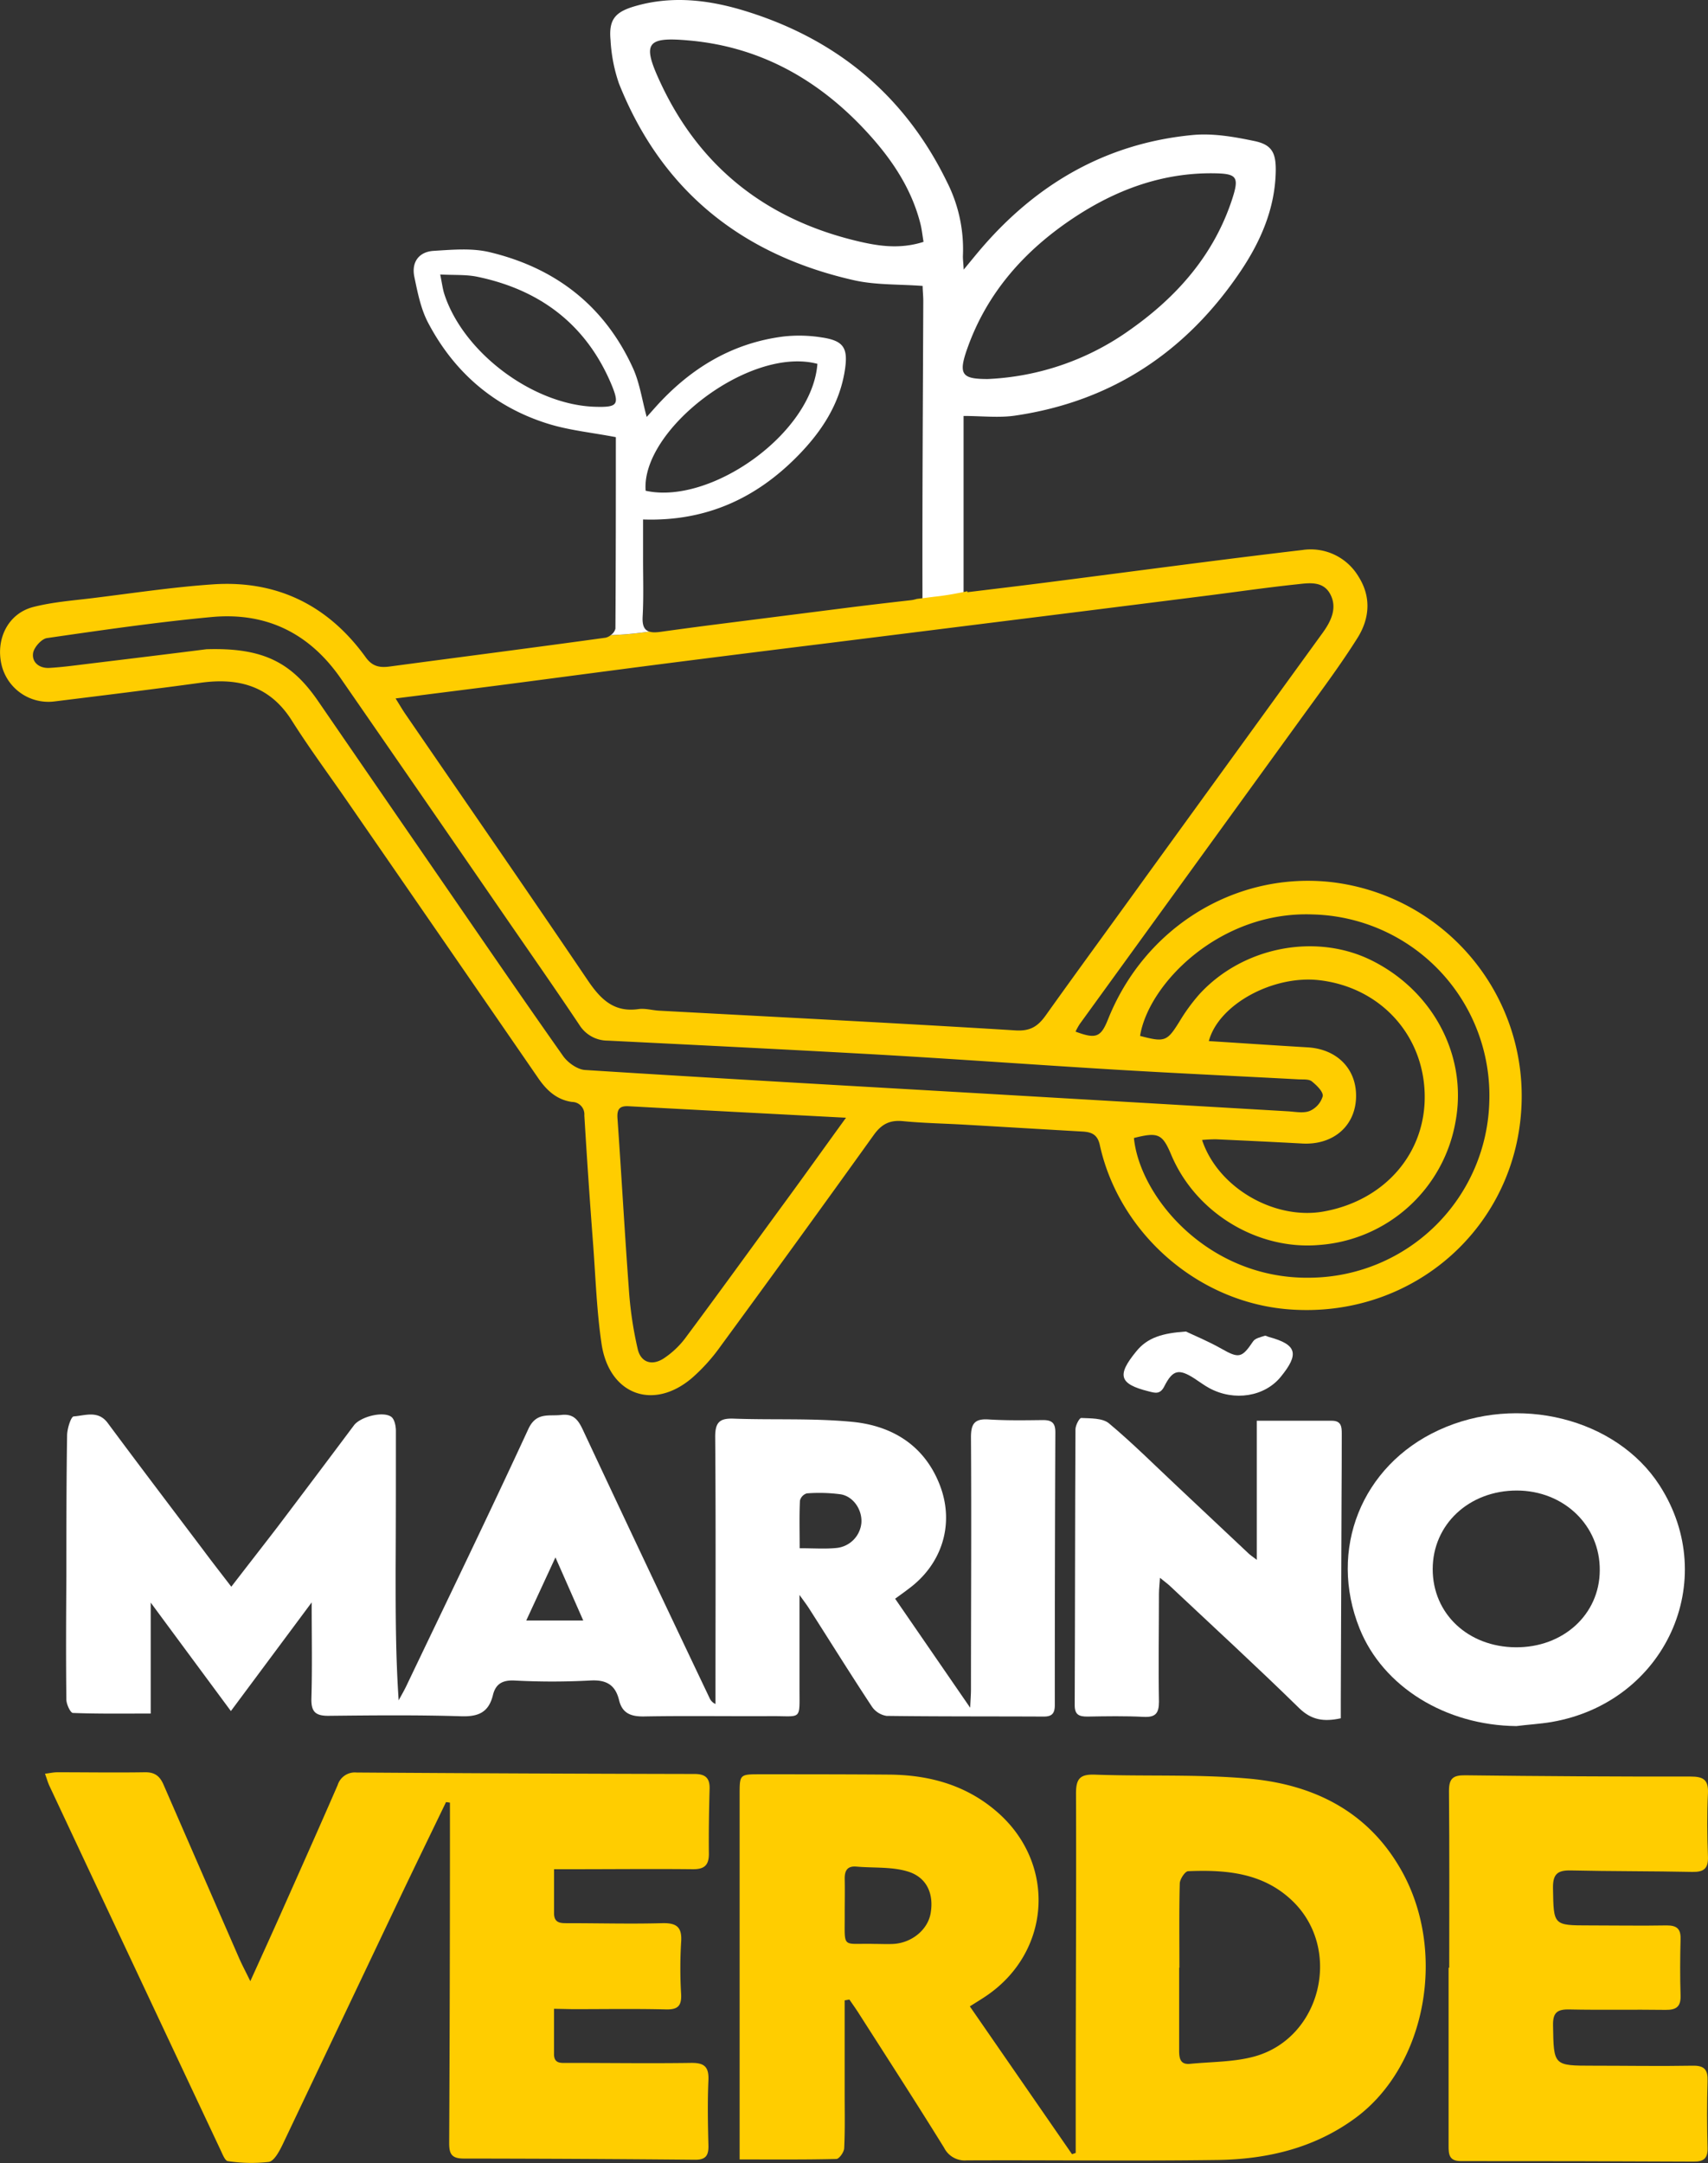 <svg xmlns="http://www.w3.org/2000/svg" viewBox="0 0 406.06 514.24"><rect x="0" y="0" width="406.06" height="514.24" fill="#333333" stroke="none"/><defs><style>.cls-1{fill:#fff;}.cls-2{fill:#ffcd00;}.cls-3{fill:none;}</style></defs><g id="Capa_2" data-name="Capa 2"><g id="Capa_1-2" data-name="Capa 1"><path class="cls-1" d="M212.81,380.08,230.65,406c.09-2,.19-3.16.19-4.37,0-20,.13-40,0-59.94,0-3.17.83-4.44,4.15-4.23,4.34.28,8.7.2,13,.15,2.1,0,2.91.73,2.91,2.88q-.14,32.43-.13,64.87c0,1.92-.62,2.75-2.63,2.74-12.46-.06-24.92,0-37.37-.16a5.2,5.2,0,0,1-3.5-2.23c-5.11-7.75-10-15.61-15-23.43-.49-.76-1.05-1.49-2.2-3.1,0,8.07,0,15.16,0,22.26,0,7.69.59,6.52-6.59,6.56-10.1.06-20.21-.11-30.31.07-3.15.06-5.25-.72-6-3.9-.9-3.66-3.08-4.87-6.89-4.64a171,171,0,0,1-18,0c-2.89-.13-4.47.86-5.1,3.5-1,4-3.35,5.11-7.43,5-10.56-.33-21.15-.22-31.72-.11-3.06,0-4.06-1-4-4.07.22-7.25.07-14.5.07-22.89L54.89,406.79C48.48,398.12,42.47,390,35.83,381v26.38c-6.4,0-12.45.09-18.49-.14-.59,0-1.55-2.06-1.56-3.17-.12-9.76-.07-19.51,0-29.27,0-11.16,0-22.33.17-33.49,0-1.61.92-4.53,1.57-4.57,2.7-.19,5.79-1.52,8.08,1.55,7.56,10.19,15.24,20.29,22.88,30.42,2,2.7,4.1,5.37,6.51,8.52,3.85-5,7.44-9.59,11-14.23Q75.07,351,84.17,338.83c1.53-2,6.87-3.4,8.84-2,.79.57,1.11,2.2,1.11,3.35,0,11,0,22.09-.06,33.14,0,10.21,0,20.41.72,30.92.61-1.14,1.27-2.26,1.83-3.43,9.72-20.34,19.56-40.63,29-61.08,1.88-4.07,4.85-3,7.82-3.34s4.06,1.23,5.17,3.6q14.94,31.89,30.09,63.7a2.73,2.73,0,0,0,1.41,1.42V401.5c0-20,.09-40-.07-59.94,0-3.48,1.11-4.41,4.4-4.29,9.38.34,18.83-.14,28.16.76,9.52.92,17.2,5.6,20.85,15.05,3.56,9.22.53,18.82-7.46,24.67C215.09,378.44,214.15,379.11,212.81,380.08Zm-22.7-12c3.25,0,6,.2,8.61-.05a6.6,6.6,0,0,0,6.06-5.91c.26-3.07-1.81-6.32-4.9-6.86a38.91,38.91,0,0,0-8.08-.22,2.41,2.41,0,0,0-1.62,1.71C190,360.41,190.11,364,190.11,368.12Zm-65,17.18h13.55c-2.24-5.09-4.26-9.7-6.61-15Z"/><path class="cls-2" d="M200.81,475.57q0,11,0,22.09c0,4.35.1,8.7-.11,13,0,.94-1.19,2.6-1.86,2.62-7.5.18-15,.11-23,.11v-6l0-80.72c0-4.83,0-4.85,4.92-4.85,10.22,0,20.44,0,30.66.08,9.55.08,18.34,2.5,25.69,8.92,14.14,12.34,12.79,33.37-2.8,43.8-1.06.71-2.16,1.38-3.74,2.38l24.29,35.14.88-.3c0-4.29,0-8.58,0-12.87,0-24.2.16-48.41.07-72.61,0-3.55,1-4.58,4.53-4.45,12.2.44,24.48-.14,36.61.95,15.14,1.37,28.05,7.61,36,21.43,11.21,19.38,6.2,46.84-10.76,59.28-9.77,7.17-21,9.79-32.84,9.95-19.85.27-39.71,0-59.57.09a5.47,5.47,0,0,1-5.33-3c-6.67-10.78-13.56-21.42-20.38-32.1-.68-1.06-1.42-2.09-2.13-3.13Zm79.58-7.77h-.06c0,6.57,0,13.14,0,19.71,0,1.89.29,3.38,2.6,3.15,5.12-.5,10.41-.41,15.3-1.75,15.83-4.37,20.93-25.39,9.14-36.88-7-6.81-15.84-7.54-24.89-7.17-.73,0-1.95,1.86-2,2.87C280.3,454.42,280.39,461.11,280.39,467.8Zm-72.51-5.65c1.52,0,3.05.08,4.56,0,4.37-.27,8.12-3.39,8.8-7.25.82-4.66-.89-8.64-5.53-10-3.81-1.13-8-.77-12.08-1.13-2.23-.2-2.84,1-2.81,2.93.06,2.81,0,5.62,0,8.42C200.86,463.55,200,461.93,207.88,462.15Z"/><path class="cls-2" d="M131.71,477.57c0,4,0,7.38,0,10.76,0,2.38,1.71,2.11,3.21,2.11,9.75,0,19.51.14,29.26,0,3.17-.06,4.38.81,4.24,4.12-.23,5.16-.13,10.34,0,15.5.06,2.35-.6,3.42-3.15,3.4q-27.48-.25-55-.28c-3,0-3.49-1.19-3.48-3.78q.18-36.83.18-73.67v-7.17l-.93-.13c-3.49,7.23-7,14.45-10.47,21.71Q81.38,480,67.17,509.88c-.76,1.58-2,3.89-3.25,4.1a37.17,37.17,0,0,1-9.76-.19c-.64-.07-1.24-1.6-1.68-2.54Q32.1,467.95,11.76,424.6c-.39-.83-.63-1.72-1.06-2.91,1.15-.14,2-.34,2.89-.35,6.93,0,13.87.11,20.79,0,2.41-.05,3.62.9,4.52,3q9,20.68,18,41.32c.69,1.56,1.5,3.07,2.61,5.35,2.79-6.15,5.25-11.55,7.67-17,4.39-9.86,8.79-19.71,13.09-29.61a4.28,4.28,0,0,1,4.5-3q40.18.27,80.36.35c2.53,0,3.64.93,3.57,3.52-.14,5.16-.23,10.33-.17,15.49,0,2.77-1.17,3.65-3.83,3.63-9.52-.1-19,0-28.55,0h-4.43c0,3.76,0,7.11,0,10.47,0,2.53,1.8,2.35,3.44,2.36,7.4,0,14.81.2,22.2,0,3.51-.1,4.84.91,4.57,4.54a103.51,103.51,0,0,0,0,12.33c.13,2.74-.74,3.7-3.56,3.63-7.4-.18-14.81-.06-22.21-.06Z"/><path class="cls-2" d="M344.54,467.81c0-14,.07-28-.06-42,0-3,.95-3.78,3.85-3.75q26.81.33,53.59.3c2.95,0,4.27.69,4.13,3.92-.24,5-.18,10.11,0,15.15.09,2.83-1,3.65-3.72,3.6-9.64-.2-19.28-.13-28.91-.35-3.18-.07-4.27.92-4.21,4.23.16,8.84,0,8.84,8.72,8.84,6.11,0,12.22.11,18.33,0,2.46,0,3.35.87,3.28,3.28-.12,4.47-.14,8.94,0,13.4.08,2.68-1.06,3.43-3.57,3.4-7.64-.11-15.28.06-22.92-.1-2.87-.06-3.89.78-3.83,3.79.17,9.58.06,9.58,9.55,9.58,7.88,0,15.76.14,23.63,0,2.86-.06,3.64,1,3.56,3.66-.16,5.29-.14,10.58,0,15.87.07,2.49-.91,3.29-3.29,3.27q-27.69-.14-55.36-.12c-2.8,0-2.93-1.59-2.92-3.65q0-21.15,0-42.31Z"/><path class="cls-1" d="M360.52,410.36c-16.84-.16-31.72-9.33-37.29-23.19-7.52-18.73.44-38.7,18.81-47.17,18.81-8.68,42.23-2.82,52.51,13.14,14.57,22.6,1.36,51.59-25.67,56.25C366.12,409.86,363.31,410,360.52,410.36Zm.09-56c-11.36,0-20,8.06-20,18.69s8.42,18.49,19.72,18.58,19.94-7.8,20-18.26C380.44,362.7,371.81,354.38,360.61,354.36Z"/><path class="cls-1" d="M298.79,370.84V337.77c6.39,0,12.12,0,17.85,0,2.26,0,2.35,1.47,2.35,3.08q0,7.57-.05,15.16l-.18,48.64v3.86c-4,.86-6.95.46-9.91-2.43-10.07-9.86-20.45-19.39-30.73-29.05-.58-.55-1.24-1-2.35-1.92-.1,1.56-.23,2.65-.24,3.74,0,8.58-.15,17.16,0,25.73,0,2.76-.84,3.73-3.64,3.59-4.45-.23-8.93-.15-13.39-.07-2,0-3-.45-3-2.72.09-21.86.07-43.71.18-65.57,0-.95.94-2.73,1.37-2.7,2.23.11,5,0,6.55,1.24,5.67,4.74,10.92,10,16.31,15.05q8.48,8,16.94,15.94C297.22,369.7,297.69,370,298.79,370.84Z"/><path class="cls-1" d="M281.94,316.56c2,.95,5.31,2.31,8.4,4.06,4.19,2.38,4.89,2.27,7.58-1.73.49-.73,1.78-1,2.74-1.31.26-.1.66.18,1,.27,6.64,1.8,7.29,4,2.85,9.45-3.83,4.74-11.06,5.92-17,2.72-1.23-.66-2.36-1.53-3.54-2.29-3.69-2.37-5.15-2.12-7.16,1.85-1,2-2.21,1.59-3.74,1.2-7-1.75-7.6-3.81-2.95-9.48C272.77,318,276.35,316.94,281.94,316.56Z"/><line class="cls-3" x1="138.91" y1="156.61" x2="252.72" y2="142.27"/><path class="cls-3" d="M234.84,90.1a62.83,62.83,0,0,0,33.9-11.77c11.18-7.89,19.93-17.86,24.23-31.14,1.68-5.2,1-5.92-4.45-6-12.31-.15-23.33,4-33.39,10.67C243.61,59.54,234.69,69.53,230,82.76,227.74,89.07,228.68,90.12,234.84,90.1Z"/><path class="cls-3" d="M193.43,90.92c-16.18-4.28-42,15.77-40.83,30.17C168,124.52,192.15,107.53,193.43,90.92Z"/><path class="cls-3" d="M206.42,31.75C194.94,19.12,180.9,11.09,163.73,9.59c-10.14-.89-11.13.67-6.76,10,9.33,20,25,32.4,46.41,37.59,5.11,1.24,10.35,2.15,16.15.26-.26-1.57-.4-3-.74-4.3C216.69,44.87,212.08,38,206.42,31.75Z"/><path class="cls-3" d="M217,146.83l-16.24,2.06c4.87-.6,9.74-1.19,14.61-1.73A8.36,8.36,0,0,0,217,146.83Z"/><path class="cls-3" d="M155.47,150.35a9.6,9.6,0,0,0,1.44-.1q5.84-.81,11.68-1.57Z"/><path class="cls-3" d="M112.35,70.18c-2.55-.52-5.25-.33-8.63-.51.49,2.28.64,3.55,1,4.74,4.58,14,21.17,26.29,35.85,26.71,5.24.15,5.85-.44,3.83-5.26C138.42,81.54,127.4,73.24,112.35,70.18Z"/><path class="cls-3" d="M308.64,276.34c-6.8-.39-13.6-.72-20.4-1-1.08-.05-2.17.1-3.38.16,3.78,11.34,17.24,19.07,28.93,17,14.6-2.62,24.43-14.14,24-28.13s-10.72-25.17-25-26.85c-11-1.29-24,5.7-26.31,14.47,7.88.5,15.69,1,23.5,1.49,7.23.43,11.9,5.43,11.48,12.38C321.06,272.45,315.79,276.75,308.64,276.34Z"/><path class="cls-3" d="M311.13,221.78c-22.05-.81-39,16.47-41,28.88,5.9,1.57,6.43,1.31,9.35-3.38a43.82,43.82,0,0,1,4.76-6.53c10.35-11.28,27.72-14.61,41-8,14.64,7.32,22.82,22.83,19.85,38.5a35.52,35.52,0,0,1-32.32,29.11c-14.44,1.26-29.27-7.46-35.18-21.44-2.1-5-3.1-5.42-8.87-3.95,1.4,14.13,17.87,33.75,42.18,33.2a43.22,43.22,0,0,0,.28-86.41Z"/><path class="cls-3" d="M316.27,141.29c-1.69-3.21-5-2.7-7.88-2.38-7.34.82-14.67,1.85-22,2.77q-25.84,3.25-51.69,6.49-19.56,2.46-39.12,4.89-19,2.37-38.06,4.78c-12.91,1.66-25.82,3.39-38.73,5.07-8,1-16,2-24.74,3.14,1,1.67,1.62,2.67,2.27,3.62,14.47,21.1,29,42.13,43.37,63.33,3,4.49,6.2,7.75,12.11,6.9,1.58-.22,3.26.29,4.9.38,28.26,1.53,56.52,2.95,84.76,4.69,3.54.22,5.33-1,7.16-3.58,8.12-11.36,16.35-22.63,24.54-33.94l41.31-57C316.48,147.64,318,144.63,316.27,141.29Z"/><path class="cls-3" d="M311.86,257.11c-.71-.56-2-.42-3.08-.47-14.42-.77-28.85-1.43-43.27-2.29-20.16-1.21-40.31-2.65-60.47-3.81s-40.35-2.1-60.52-3.11a7.93,7.93,0,0,1-6.75-3.69c-5.67-8.49-11.52-16.86-17.31-25.26q-19.68-28.54-39.39-57.08c-7.45-10.79-17.87-15.85-30.81-14.67s-26.1,3.09-39.1,5c-1.31.19-3.13,2.25-3.3,3.62-.29,2.21,1.55,3.61,3.9,3.47,2.93-.17,5.84-.56,8.75-.92,10.37-1.26,20.73-2.55,28.57-3.52,13.44-.41,20.2,3.09,26.56,12.35q14,20.33,27.93,40.63c10.06,14.6,20.06,29.23,30.28,43.72,1.12,1.6,3.4,3.23,5.24,3.35,32.23,2,64.47,3.85,96.71,5.72l70.34,4.11c1.76.1,3.71.52,5.23-.08a5.51,5.51,0,0,0,3.1-3.51C314.62,259.58,313,258,311.86,257.11Z"/><path class="cls-3" d="M145.9,270.29c.94,13.46,1.67,26.93,2.68,40.38a90.78,90.78,0,0,0,2.13,14.52c.8,3.27,3.56,4,6.35,2.06a20.6,20.6,0,0,0,4.82-4.54c8.19-11,16.25-22.11,24.34-33.19,4.47-6.14,8.89-12.3,14-19.38-17.92-.94-34.78-1.81-51.64-2.72C146.4,267.3,145.74,268.09,145.9,270.29Z"/><path class="cls-1" d="M223.6,146l-2.35.3C222.05,146.21,222.83,146.11,223.6,146Z"/><path class="cls-1" d="M223.6,146c1.81-.27,3.59-.62,5.48-1V98.89c4.32,0,8.36.49,12.24-.08,23.08-3.38,40.86-15.28,53.74-34.51,4.67-7,8-14.65,8.23-23.29.13-4.66-.86-6.63-5.17-7.5-4.78-1-9.81-1.87-14.6-1.41-20.95,2-37.75,12-51.11,28-.95,1.14-1.88,2.28-3.3,4-.09-1.68-.22-2.57-.18-3.44a35.31,35.31,0,0,0-3.79-17.39C215,22.45,198.52,9,176.47,2.4c-8.4-2.5-17.05-3.45-25.71-.87-4.57,1.36-6.06,3.19-5.61,8a38,38,0,0,0,2,10.32C157.32,45.41,176.43,60.6,203,66.62c5.17,1.17,10.66.93,16.35,1.36,0,1.07.15,2.33.15,3.59-.09,23.74-.25,47.48-.19,71.22,0,2-.42,3.06-1.47,3.68,1.19,0,2.33-.07,3.44-.18ZM230,82.76c4.7-13.23,13.62-23.22,25.14-30.89,10.06-6.7,21.08-10.82,33.39-10.67,5.48.07,6.13.79,4.45,6-4.3,13.28-13.05,23.25-24.23,31.14a62.83,62.83,0,0,1-33.9,11.77C228.68,90.12,227.74,89.07,230,82.76ZM203.38,57.21C182,52,166.3,39.63,157,19.62c-4.37-9.36-3.38-10.92,6.76-10,17.17,1.5,31.21,9.53,42.69,22.16,5.66,6.22,10.27,13.12,12.37,21.42.34,1.34.48,2.73.74,4.3C213.73,59.36,208.49,58.45,203.38,57.21Z"/><path class="cls-2" d="M315.74,209.63c-22.52-2.15-43.67,11.06-52.31,32.69-1.72,4.3-2.87,4.75-7.73,2.94a15,15,0,0,1,1-1.81q26.24-36.22,52.48-72.44c4.61-6.37,9.35-12.67,13.53-19.31,2.9-4.6,3.37-9.78.22-14.69a13.22,13.22,0,0,0-13.31-6.25c-20.41,2.4-40.77,5.16-61.15,7.76-6.11.78-12.23,1.51-18.47,2.27v-.23c-1.89.39-3.68.75-5.48,1l68.78-8.74-68.78,8.74c-.78.12-1.56.22-2.35.3l-4.22.53a8.06,8.06,0,0,1-1.63.33q-7.31.82-14.6,1.73l-33.12,4.21q-5.85.76-11.68,1.57a9.6,9.6,0,0,1-1.44.1h0a4,4,0,0,1-1.1-.17,84.11,84.11,0,0,1-9.2.85,2.88,2.88,0,0,1-1.22.6c-17.09,2.36-34.2,4.56-51.31,6.85-2.39.32-4.13,0-5.71-2.2C78,143.87,65.8,137.88,50.56,138.93c-9.47.65-18.89,2.08-28.32,3.24-4.77.59-9.63.94-14.26,2.12C2,145.79-1,151.77.32,157.85a11.45,11.45,0,0,0,12.55,8.92c11.65-1.44,23.3-2.87,34.93-4.46,9-1.23,16.41.81,21.58,9,4.14,6.55,8.76,12.78,13.16,19.16q22.8,33,45.59,66.1c2,2.83,4.36,4.91,7.86,5.41a2.94,2.94,0,0,1,2.93,3.18q.93,15.48,2.11,30.94c.58,7.84.84,15.74,2,23.5,1.85,12,12.3,15.84,21.49,8a43.77,43.77,0,0,0,6.81-7.57q18.33-25,36.39-50.19c1.91-2.66,3.88-3.6,7-3.29,4.78.46,9.61.55,14.42.82,9.38.54,18.76,1.11,28.14,1.64,2.15.12,3.63.63,4.19,3.22,4.52,20.61,22.94,37.35,44.94,39.06,29.61,2.29,54.51-19.75,55.34-49.27A51.18,51.18,0,0,0,315.74,209.63ZM118.79,162.91c12.91-1.68,25.82-3.41,38.73-5.07q19-2.43,38.06-4.78,19.56-2.44,39.12-4.89,25.85-3.22,51.69-6.49c7.33-.92,14.66-2,22-2.77,2.88-.32,6.19-.83,7.88,2.38s.21,6.35-1.8,9.13l-41.31,57C265,218.76,256.74,230,248.62,241.39c-1.83,2.56-3.62,3.8-7.16,3.58-28.24-1.74-56.5-3.16-84.76-4.69-1.64-.09-3.32-.6-4.9-.38-5.91.85-9.07-2.41-12.11-6.9-14.33-21.2-28.9-42.23-43.37-63.33-.65-.95-1.23-1.95-2.27-3.62C102.8,164.94,110.8,163.94,118.79,162.91ZM187.12,285.1C179,296.19,171,307.28,162.79,318.3a20.86,20.86,0,0,1-4.83,4.54c-2.78,1.92-5.55,1.21-6.34-2.07a89.55,89.55,0,0,1-2.13-14.51c-1-13.46-1.74-26.93-2.69-40.39-.15-2.19.5-3,2.69-2.87,16.85.92,33.71,1.79,51.64,2.73C196,272.8,191.59,279,187.12,285.1Zm48.68-25c-32.24-1.87-64.48-3.67-96.71-5.72-1.84-.12-4.12-1.75-5.24-3.35-10.22-14.49-20.22-29.12-30.28-43.72Q89.59,187,75.64,166.7c-6.36-9.26-13.12-12.76-26.56-12.35-7.84,1-18.2,2.26-28.57,3.52-2.91.36-5.82.75-8.75.92-2.35.14-4.19-1.26-3.9-3.47.17-1.37,2-3.43,3.3-3.62,13-1.88,26-3.77,39.1-5s23.36,3.88,30.81,14.67q19.73,28.51,39.39,57.08c5.79,8.4,11.64,16.77,17.31,25.26a7.93,7.93,0,0,0,6.75,3.69c20.17,1,40.35,2,60.52,3.11s40.31,2.6,60.47,3.81c14.42.86,28.85,1.52,43.27,2.29,1.05.05,2.37-.09,3.08.47,1.15.92,2.76,2.47,2.61,3.53a5.51,5.51,0,0,1-3.1,3.51c-1.52.6-3.47.18-5.23.08ZM310.89,249c-7.81-.46-15.62-1-23.5-1.49,2.33-8.76,15.36-15.76,26.31-14.47,14.28,1.68,24.56,12.73,25,26.85s-9.4,25.51-24,28.13c-11.69,2.1-25.15-5.62-28.92-17a33.23,33.23,0,0,1,3.37-.16c6.81.31,13.61.63,20.41,1,7.15.41,12.41-3.88,12.81-10.53C322.78,254.44,318.11,249.43,310.89,249Zm43.18,12.76a43,43,0,0,1-42.32,42c-24.3.55-40.77-19.08-42.17-33.21,5.76-1.46,6.77-1,8.87,4,5.9,14,20.74,22.7,35.18,21.43A35.51,35.51,0,0,0,346,266.86c3-15.67-5.21-31.19-19.85-38.5-13.27-6.63-30.65-3.3-41,8a44.34,44.34,0,0,0-4.76,6.53c-2.92,4.69-3.45,4.95-9.35,3.39,2-12.42,19-29.7,41-28.88A43.06,43.06,0,0,1,354.07,261.76Z"/><path class="cls-1" d="M152.78,146.6c.26-4.69.09-9.4.1-14.1v-9c15,.51,26.94-5.06,36.84-15.18,5.59-5.71,9.91-12.25,11.15-20.39.79-5.23-.31-6.94-5.52-7.71a33.7,33.7,0,0,0-9.08-.22c-12.33,1.56-22.26,7.67-30.46,16.82l-2.06,2.31c-1.12-4.08-1.67-8.12-3.29-11.66C143.69,72.66,132,63.66,116.35,59.94c-4.21-1-8.85-.57-13.26-.3-3.52.22-5.3,2.7-4.59,6.15.78,3.76,1.55,7.7,3.31,11,6.18,11.72,15.66,19.92,28.34,23.91,5.06,1.6,10.47,2.12,16.26,3.23,0,15,0,30.26-.1,45.53a2.61,2.61,0,0,1-1.14,1.54,84.11,84.11,0,0,0,9.2-.85C153.19,149.8,152.66,148.74,152.78,146.6Zm41.55-60.1c-1.27,16.62-25.46,33.6-40.83,30.17C152.34,102.27,178.16,82.23,194.33,86.5ZM141.51,96.71c-14.67-.42-31.27-12.77-35.85-26.72-.39-1.19-.55-2.46-1-4.73,3.39.17,6.08,0,8.63.5,15.05,3.07,26.08,11.36,32.09,25.69C147.37,96.27,146.76,96.86,141.51,96.71Z"/></g></g></svg>